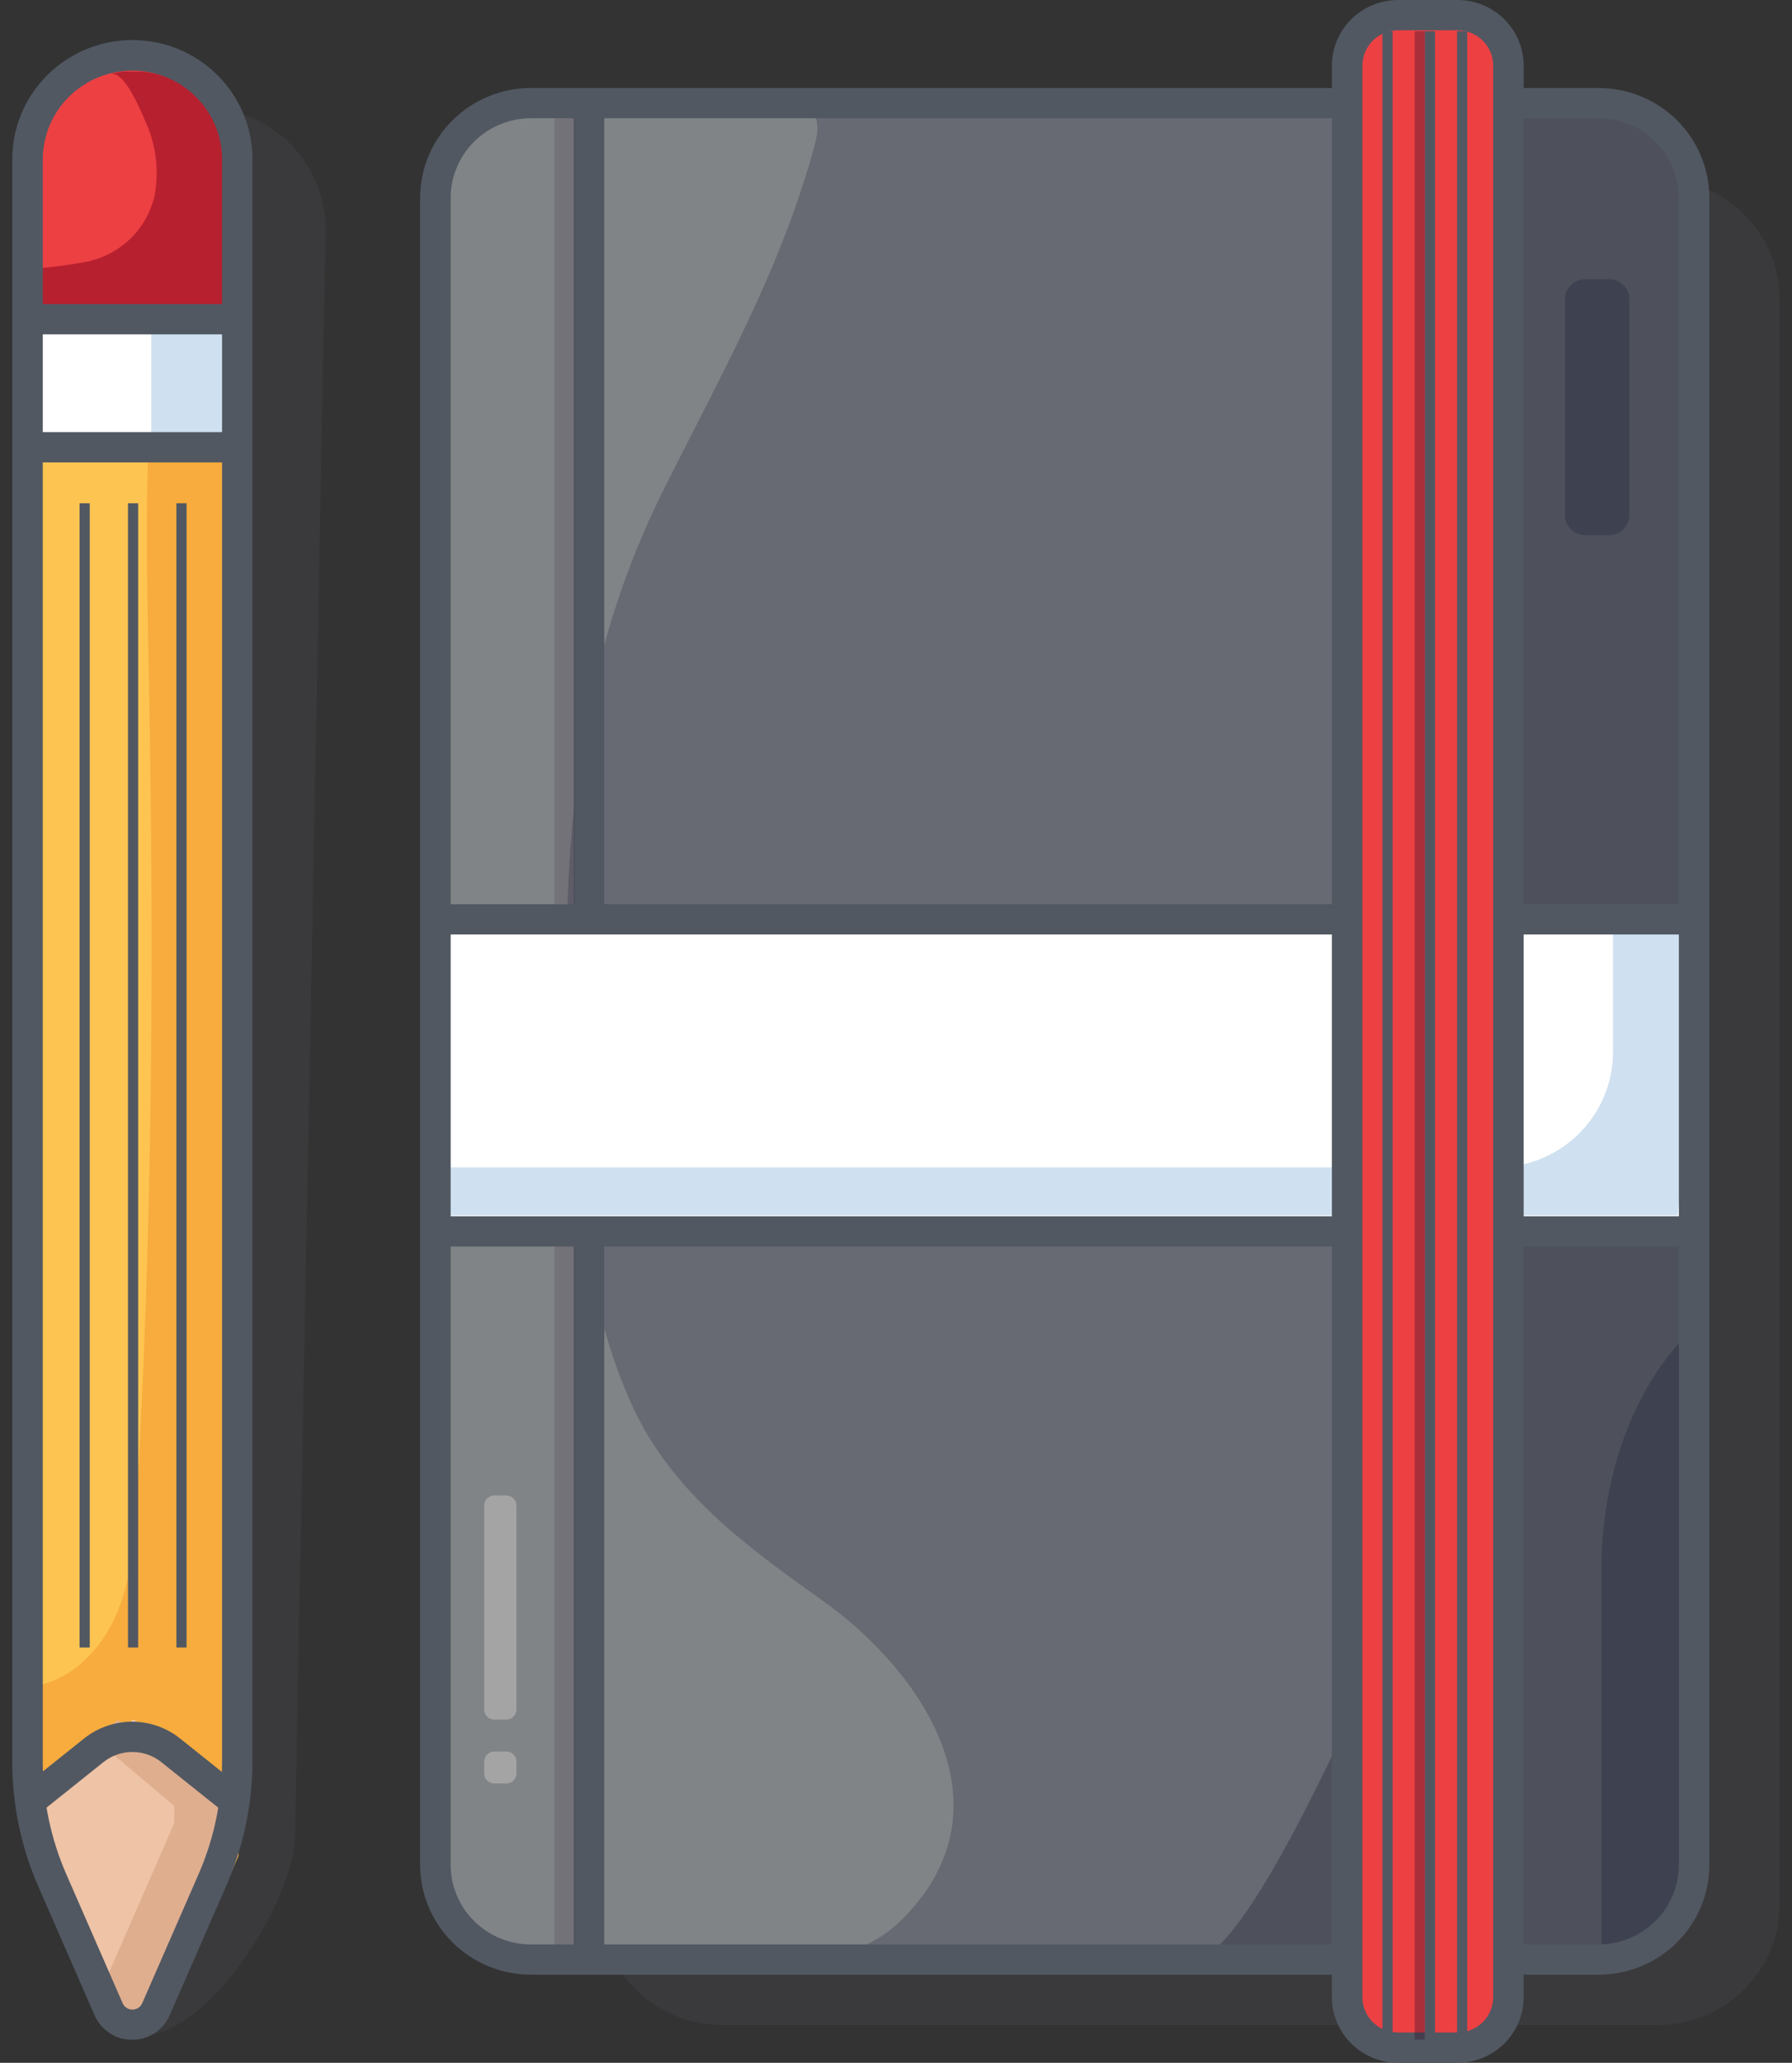 <svg width="73" height="84" viewBox="0 0 73 84" fill="none" xmlns="http://www.w3.org/2000/svg">
<rect x="0" y="0" width="73" height="84" fill="#333333" stroke="none"/>
<g clip-path="url(#clip0_3_2262)">
<path opacity="0.15" d="M67.529 7.276H29.418C26.673 7.276 24.448 9.484 24.448 12.207V77.533C24.448 80.256 26.673 82.463 29.418 82.463H67.529C70.274 82.463 72.5 80.256 72.5 77.533V12.207C72.5 9.484 70.274 7.276 67.529 7.276Z" fill="#676A72"/>
<path opacity="0.15" d="M8.292 4.4C6.974 4.4 5.709 4.92 4.777 5.844C3.845 6.769 3.321 8.023 3.321 9.331V74.657C3.321 77.369 3.487 79.587 6.221 79.587L5.806 82.874C8.54 82.874 12.02 77.369 12.02 74.657L13.263 9.331C13.263 8.683 13.134 8.042 12.884 7.444C12.635 6.846 12.268 6.302 11.807 5.844C11.345 5.387 10.797 5.023 10.194 4.776C9.591 4.528 8.945 4.4 8.292 4.4Z" fill="#676A72"/>
<path d="M65.114 4.199H21.643C19.495 4.199 17.753 5.926 17.753 8.057V75.939C17.753 78.07 19.495 79.797 21.643 79.797H65.114C67.262 79.797 69.004 78.07 69.004 75.939V8.057C69.004 5.926 67.262 4.199 65.114 4.199Z" fill="#676A72"/>
<path d="M36.871 78.038C36.272 78.669 35.529 79.147 34.704 79.431C33.551 79.757 32.352 79.896 31.154 79.842L26.718 79.871C23.946 79.871 20.351 80.541 18.636 78.379C17.393 76.798 17.745 73.802 17.745 71.806C17.745 51.726 17.753 31.646 17.77 11.566C17.77 9.967 17.385 8.279 18.234 6.919C19.804 4.413 22.074 4.166 25.048 4.195L31.929 4.244C32.138 4.218 32.351 4.236 32.553 4.297C32.755 4.358 32.942 4.46 33.101 4.598C33.399 4.951 33.304 5.473 33.184 5.916C31.817 10.986 29.315 15.366 26.995 20.017C23.031 27.984 22.728 36.472 23.312 45.178C23.586 49.254 24.038 53.477 25.752 57.237C27.356 60.745 30.396 62.968 33.462 65.146C37.567 68.05 41.237 73.507 36.871 78.038Z" fill="#818487"/>
<path d="M69.178 8.677L68.349 73.679C68.349 77.061 66.32 79.797 63.793 79.797H48.635C50.342 79.797 53.606 72.812 54.228 71.58C59.551 60.996 60.421 48.317 59.994 36.686C59.758 31.652 59.257 26.634 58.494 21.652C58.023 18.677 57.808 15.666 57.852 12.655C57.877 11.787 58.445 4.199 59.439 4.199H63.826C66.315 4.199 69.178 5.296 69.178 8.677Z" fill="#4E515C"/>
<path d="M24.617 3.874H23.375V79.472H24.617V3.874Z" fill="#515862"/>
<path opacity="0.15" d="M23.412 4.4H22.583V79.998H23.412V4.4Z" fill="#2B0F2B"/>
<path d="M69.008 50.145H17.753L17.426 37.437H69.008V50.145Z" fill="white"/>
<path d="M69.178 37.606L68.349 49.492H17.509L17.455 47.536H60.98C62.233 47.536 63.435 47.042 64.322 46.163C65.208 45.284 65.706 44.092 65.706 42.848V37.195L69.178 37.606Z" fill="#CFE1F0"/>
<path d="M69.178 53.913V73.679C69.178 77.061 67.745 79.797 65.972 79.797H65.234V63.917C65.234 59.702 66.808 56 69.178 53.913Z" fill="#3E4250"/>
<path d="M65.122 80.413H21.627C20.43 80.412 19.284 79.94 18.438 79.102C17.592 78.263 17.116 77.125 17.115 75.939V8.057C17.116 6.871 17.592 5.733 18.438 4.894C19.284 4.056 20.43 3.584 21.627 3.583H65.122C66.318 3.584 67.465 4.056 68.311 4.894C69.157 5.733 69.632 6.871 69.633 8.057V75.943C69.631 77.129 69.155 78.265 68.309 79.103C67.464 79.941 66.318 80.412 65.122 80.413ZM21.627 4.815C20.76 4.816 19.929 5.158 19.317 5.766C18.704 6.374 18.359 7.198 18.358 8.057V75.943C18.36 76.802 18.706 77.625 19.318 78.231C19.931 78.838 20.761 79.18 21.627 79.181H65.122C65.989 79.18 66.82 78.838 67.432 78.23C68.045 77.622 68.39 76.798 68.391 75.939V8.057C68.39 7.198 68.045 6.374 67.432 5.766C66.82 5.158 65.989 4.816 65.122 4.815H21.627Z" fill="#515862"/>
<path d="M65.549 11.368H64.58C64.122 11.368 63.751 11.736 63.751 12.19V20.974C63.751 21.428 64.122 21.796 64.58 21.796H65.549C66.007 21.796 66.377 21.428 66.377 20.974V12.19C66.377 11.736 66.007 11.368 65.549 11.368Z" fill="#3E4250"/>
<path d="M20.624 60.898H20.139C19.911 60.898 19.725 61.081 19.725 61.308V69.612C19.725 69.839 19.911 70.023 20.139 70.023H20.624C20.853 70.023 21.038 69.839 21.038 69.612V61.308C21.038 61.081 20.853 60.898 20.624 60.898Z" fill="#A4A4A4"/>
<path d="M20.624 71.325H20.139C19.911 71.325 19.725 71.509 19.725 71.736V72.217C19.725 72.444 19.911 72.627 20.139 72.627H20.624C20.853 72.627 21.038 72.444 21.038 72.217V71.736C21.038 71.509 20.853 71.325 20.624 71.325Z" fill="#A4A4A4"/>
<path d="M69.004 49.529H17.753V50.761H69.004V49.529Z" fill="#515862"/>
<path d="M69.008 36.821H17.426V38.054H69.008V36.821Z" fill="#515862"/>
<path d="M59.704 0.292H57.276C56.133 0.292 55.205 1.211 55.205 2.346V81.005C55.205 82.139 56.133 83.059 57.276 83.059H59.704C60.848 83.059 61.775 82.139 61.775 81.005V2.346C61.775 1.211 60.848 0.292 59.704 0.292Z" fill="#ED4043"/>
<path d="M59.377 84H56.949C56.235 83.999 55.551 83.717 55.047 83.217C54.542 82.716 54.258 82.037 54.257 81.329V2.671C54.258 1.963 54.542 1.284 55.047 0.783C55.551 0.283 56.235 0.001 56.949 0L59.377 0C60.09 0.001 60.775 0.283 61.279 0.783C61.784 1.284 62.068 1.963 62.069 2.671V81.329C62.068 82.037 61.784 82.716 61.279 83.217C60.775 83.717 60.09 83.999 59.377 84ZM56.949 1.233C56.565 1.233 56.196 1.384 55.924 1.654C55.652 1.923 55.499 2.289 55.499 2.671V81.329C55.499 81.711 55.652 82.077 55.924 82.346C56.196 82.616 56.565 82.767 56.949 82.767H59.377C59.761 82.767 60.13 82.616 60.402 82.346C60.674 82.077 60.827 81.711 60.827 81.329V2.671C60.827 2.289 60.674 1.923 60.402 1.654C60.13 1.384 59.761 1.233 59.377 1.233H56.949Z" fill="#515862"/>
<path d="M56.73 1.27H56.315V83.059H56.73V1.27Z" fill="#515862"/>
<path opacity="0.35" d="M58.043 1.27H57.629V83.059H58.043V1.27Z" fill="#2B0F2B"/>
<path d="M58.457 1.27H58.043V83.059H58.457V1.27Z" fill="#515862"/>
<path d="M59.77 1.27H59.356V83.059H59.77V1.27Z" fill="#515862"/>
<path d="M9.717 74.259V6.467C9.709 5.347 9.256 4.276 8.457 3.486C7.657 2.696 6.575 2.251 5.446 2.247C4.314 2.251 3.23 2.698 2.43 3.492C1.63 4.285 1.179 5.361 1.175 6.483V74.275L4.377 81.609C4.468 81.815 4.617 81.99 4.807 82.113C4.996 82.236 5.218 82.301 5.444 82.301C5.67 82.301 5.892 82.236 6.081 82.113C6.271 81.99 6.42 81.815 6.511 81.609L9.717 74.259Z" fill="#FEC451"/>
<path d="M9.717 7.786V75.577L7.029 81.74C6.895 82.046 6.674 82.305 6.393 82.488C6.112 82.671 5.784 82.768 5.448 82.768C5.112 82.768 4.784 82.671 4.503 82.488C4.223 82.305 4.002 82.046 3.868 81.74L1.179 75.577V68.695C1.333 68.681 1.486 68.653 1.635 68.613C3.106 68.26 4.232 67.011 4.796 65.614C5.359 64.217 5.471 62.709 5.558 61.218C6.208 50.236 6.279 39.229 6.076 28.23C5.976 22.938 5.819 17.626 6.49 12.379C6.808 9.726 7.391 7.111 8.23 4.573C8.698 4.969 9.073 5.462 9.33 6.017C9.587 6.572 9.719 7.175 9.717 7.786Z" fill="#F7AC3D"/>
<path d="M9.717 73.544V74.258L6.465 81.699C6.379 81.897 6.237 82.064 6.056 82.183C5.875 82.3 5.663 82.363 5.446 82.363C5.229 82.363 5.017 82.3 4.836 82.183C4.655 82.064 4.513 81.897 4.427 81.699L1.175 74.258V73.544L3.4 71.654L5.438 70.01L7.476 71.654L9.717 73.544Z" fill="#EEC3A6"/>
<path d="M9.062 73.544V74.259L5.777 81.761C5.694 81.95 5.556 82.11 5.382 82.223C5.207 82.336 5.004 82.396 4.796 82.396C4.588 82.396 4.384 82.336 4.21 82.223C4.035 82.11 3.898 81.95 3.814 81.761L7.099 74.242V73.544L4.866 71.654L3.814 70.832L4.8 70.043L6.838 71.687L9.062 73.544Z" fill="#DFAE8F"/>
<path d="M1.175 17.885H9.717V12.671H1.175V17.885Z" fill="white"/>
<path d="M9.062 13.324V18.538H6.163V13.324H9.062Z" fill="#CFE1F0"/>
<path d="M9.079 73.761L6.56 71.748C6.229 71.486 5.817 71.343 5.392 71.343C4.968 71.343 4.556 71.486 4.224 71.748L1.705 73.761L0.914 72.8L3.433 70.787C3.986 70.349 4.672 70.11 5.38 70.11C6.087 70.11 6.774 70.349 7.327 70.787L9.845 72.8L9.079 73.761Z" fill="#515862"/>
<path d="M9.663 17.597H1.121V18.83H9.663V17.597Z" fill="#515862"/>
<path d="M9.667 6.483V12.671H1.175V6.483C1.179 5.434 1.572 4.423 2.281 3.645C2.99 2.866 3.963 2.374 5.015 2.264C5.142 2.257 5.269 2.257 5.396 2.264C5.54 2.264 5.678 2.264 5.811 2.264C6.865 2.37 7.843 2.861 8.555 3.64C9.267 4.419 9.664 5.432 9.667 6.483Z" fill="#ED4043"/>
<path d="M9.667 7.132V13.324H1.175V10.859C1.175 11.069 3.441 10.691 3.661 10.629C4.308 10.472 4.898 10.139 5.364 9.667C5.83 9.195 6.154 8.603 6.299 7.958C6.493 6.908 6.348 5.824 5.885 4.86C5.711 4.45 5.057 2.868 4.497 3.012C4.668 2.968 4.841 2.937 5.015 2.917C5.142 2.91 5.269 2.91 5.396 2.917C5.54 2.917 5.678 2.917 5.811 2.917C6.865 3.024 7.842 3.513 8.554 4.291C9.266 5.07 9.662 6.082 9.667 7.132Z" fill="#B7202F"/>
<path d="M5.392 83.063C5.064 83.066 4.743 82.973 4.468 82.794C4.194 82.616 3.979 82.36 3.851 82.061L1.565 76.831C0.859 75.221 0.496 73.483 0.5 71.728V6.483C0.5 5.196 1.015 3.962 1.933 3.052C2.85 2.142 4.095 1.631 5.392 1.631C6.69 1.631 7.934 2.142 8.852 3.052C9.769 3.962 10.284 5.196 10.284 6.483V71.728C10.281 73.485 9.912 75.222 9.199 76.831L6.912 82.065C6.785 82.361 6.573 82.613 6.303 82.79C6.033 82.968 5.716 83.062 5.392 83.063ZM5.392 2.876C4.427 2.877 3.501 3.257 2.817 3.933C2.133 4.609 1.747 5.526 1.743 6.483V71.728C1.741 73.314 2.069 74.883 2.708 76.338L4.995 81.572C5.028 81.649 5.084 81.716 5.155 81.762C5.226 81.808 5.309 81.833 5.394 81.833C5.479 81.833 5.563 81.808 5.634 81.762C5.705 81.716 5.76 81.649 5.794 81.572L8.081 76.338C8.719 74.883 9.047 73.314 9.046 71.728V6.483C9.041 5.525 8.655 4.608 7.97 3.932C7.285 3.256 6.358 2.876 5.392 2.876Z" fill="#515862"/>
<path d="M9.663 12.383H1.121V13.616H9.663V12.383Z" fill="#515862"/>
<path d="M7.6 20.494H7.186V67.089H7.6V20.494Z" fill="#515862"/>
<path d="M5.628 20.494H5.214V67.089H5.628V20.494Z" fill="#515862"/>
<path d="M3.657 20.494H3.242V67.089H3.657V20.494Z" fill="#515862"/>
</g>
<defs>
<clipPath id="clip0_3_2262">
<rect width="72" height="84" fill="white" transform="translate(0.5)"/>
</clipPath>
</defs>
</svg>

